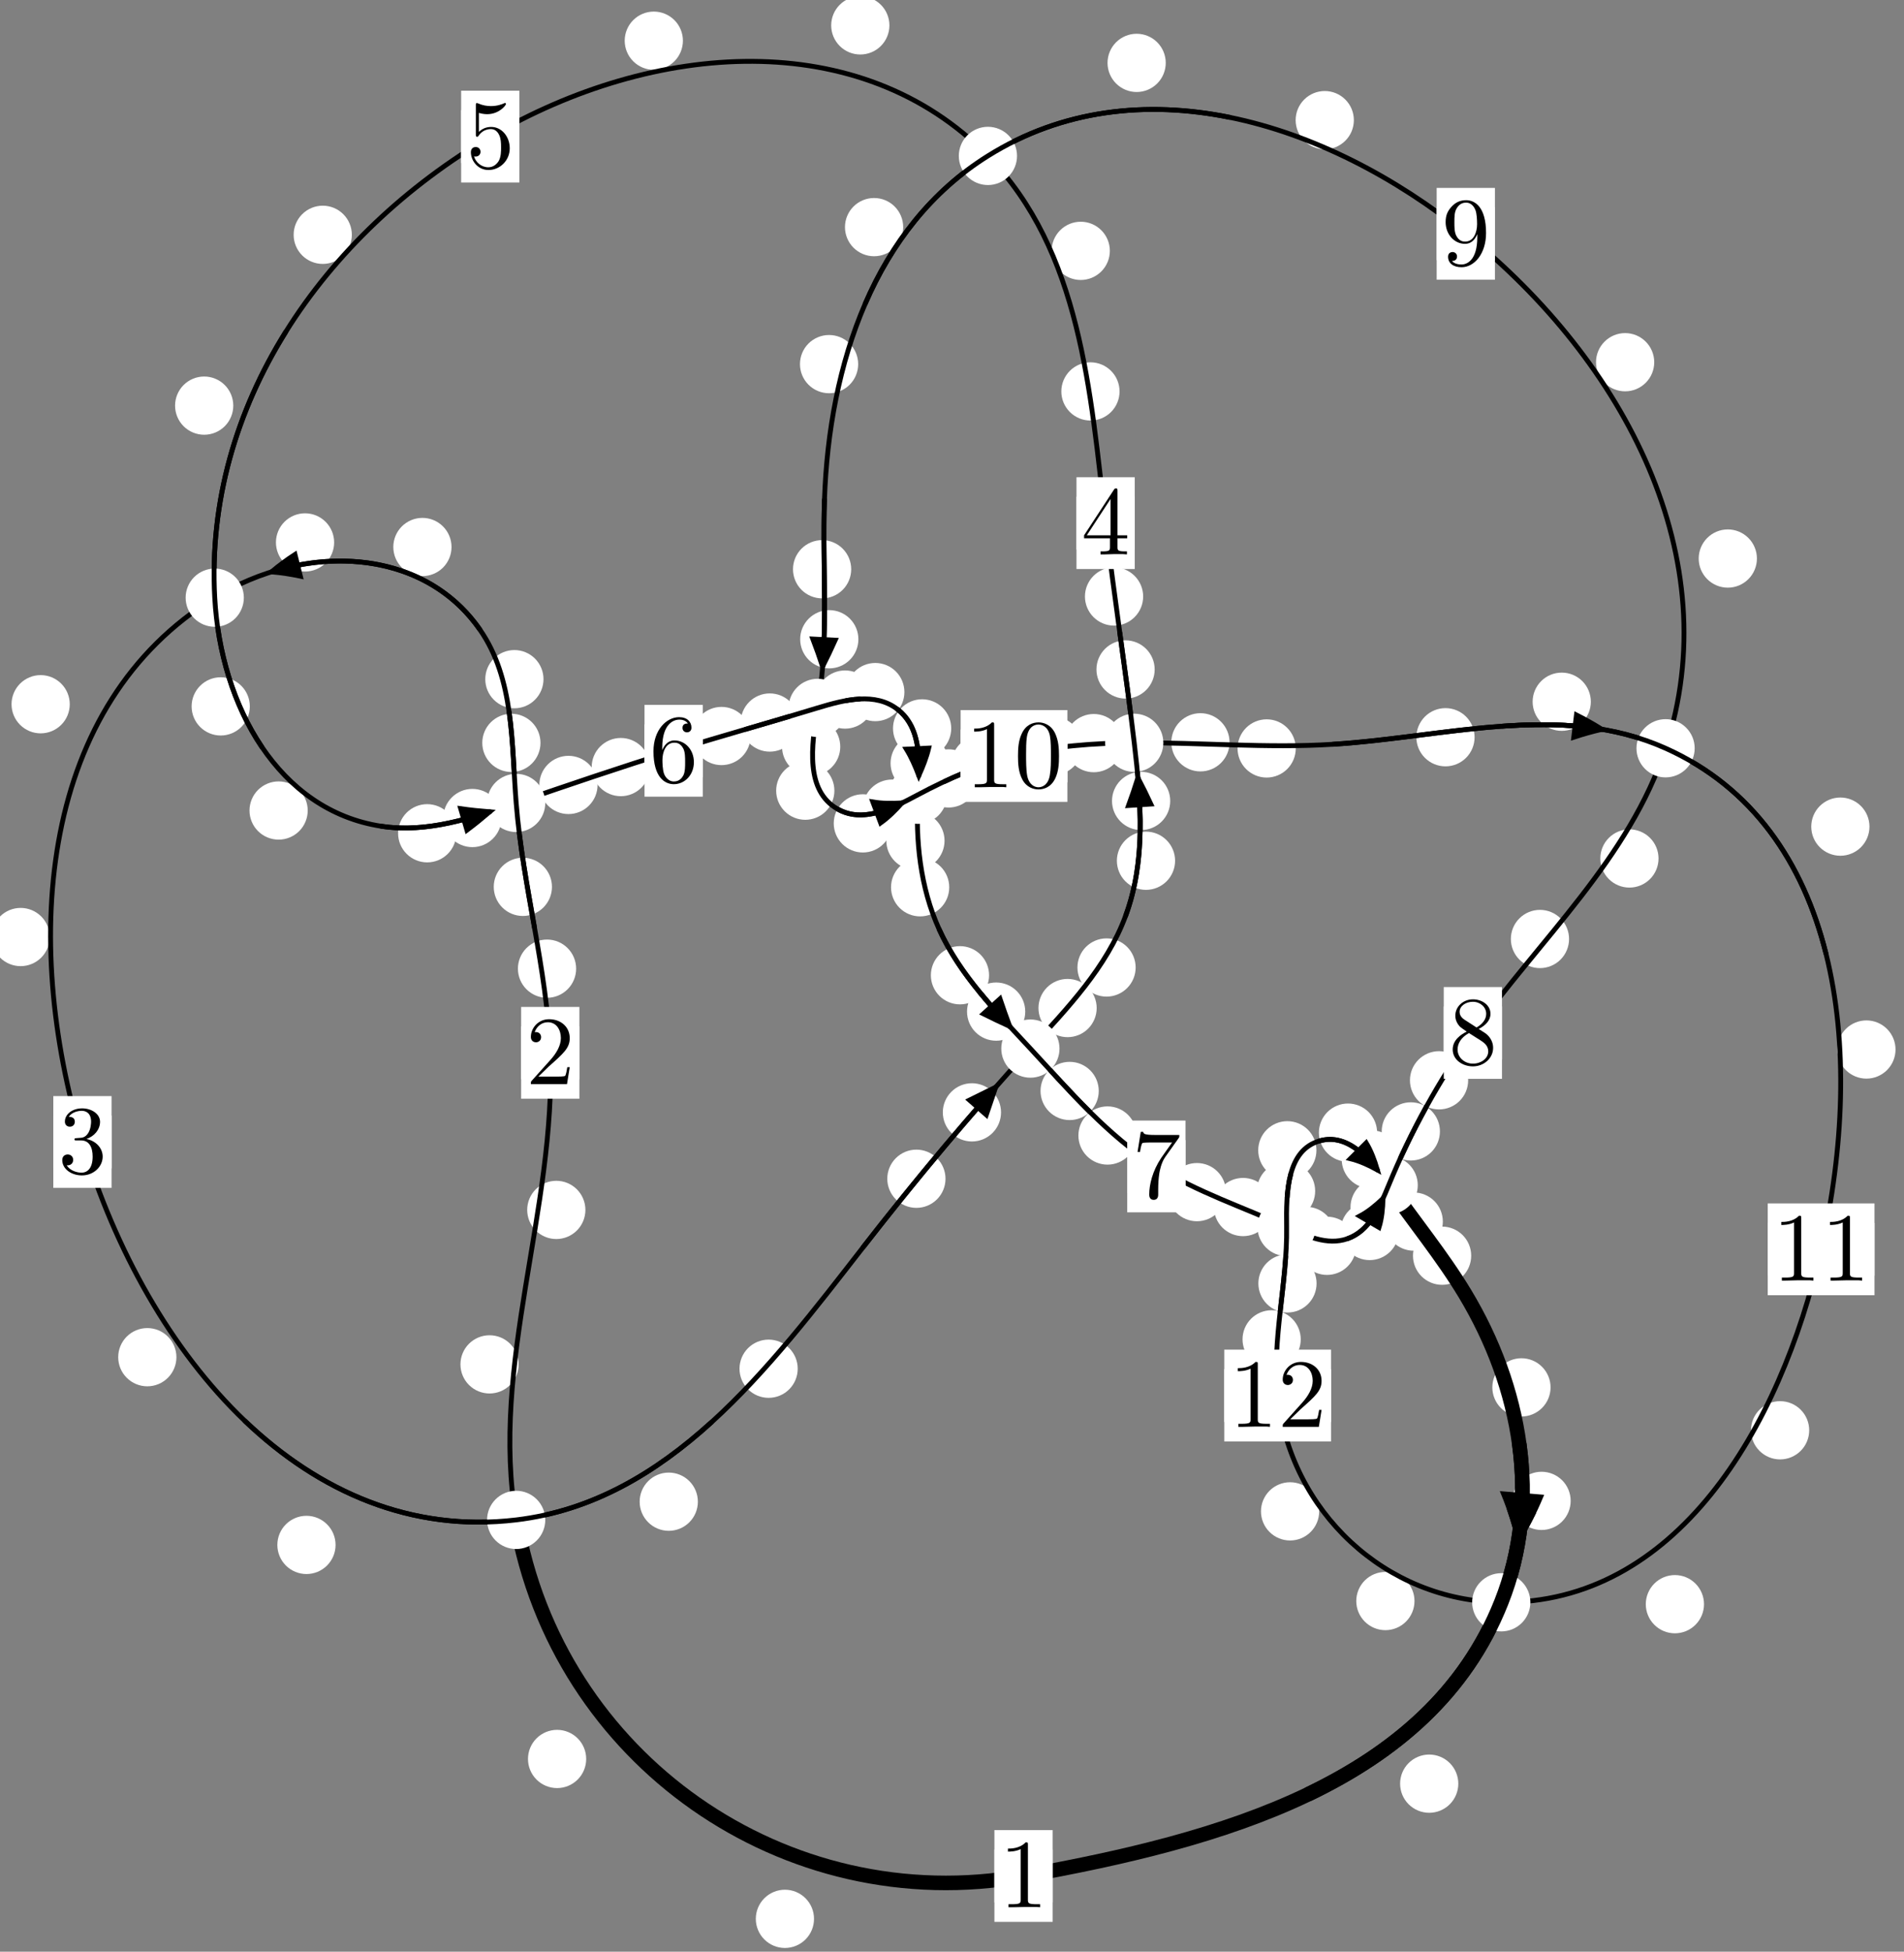 <?xml version="1.0"?>
<!-- Created by MetaPost 1.999 on 2021.07.06:0017 -->
<svg version="1.1" xmlns="http://www.w3.org/2000/svg" xmlns:xlink="http://www.w3.org/1999/xlink" width="195.501" height="200.319" viewBox="0 0 195.501 200.319">
<rect x="0" y="0" width="195.501" height="200.319" fill="#808080" stroke="none"/>
<!-- Original BoundingBox: -53.870117 -43.935532 141.631149 156.383041 -->
  <defs>
    <g transform="scale(0.01,0.01)" id="GLYPHcmr10_48">
      <path style="fill-rule: evenodd;" d="M460 -320C460 -400,455 -480,420 -554C374 -650,292 -666,250 -666C190 -666,117 -640,76 -547C44 -478,39 -400,39 -320C39 -245,43 -155,84 -79C127 2,200 22,249 22C303 22,379 1,423 -94C455 -163,460 -241,460 -320M249 -0C210 -0,151 -25,133 -121C122 -181,122 -273,122 -332C122 -396,122 -462,130 -516C149 -635,224 -644,249 -644C282 -644,348 -626,367 -527C377 -471,377 -395,377 -332C377 -257,377 -189,366 -125C351 -30,294 -0,249 -0"></path>
    </g>
    <g transform="scale(0.01,0.01)" id="GLYPHcmr10_49">
      <path style="fill-rule: evenodd;" d="M294 -640C294 -664,294 -666,271 -666C209 -602,121 -602,89 -602L89 -571C109 -571,168 -571,220 -597L220 -79C220 -43,217 -31,127 -31L95 -31L95 -0L257 -0L130 -3L217 -3L257 -3L297 -3L384 -3L419 -0L419 -31L387 -31C297 -31,294 -42,294 -79"></path>
    </g>
    <g transform="scale(0.01,0.01)" id="GLYPHcmr10_50">
      <path style="fill-rule: evenodd;" d="M127 -77L233 -180C389 -318,449 -372,449 -472C449 -586,359 -666,237 -666C124 -666,50 -574,50 -485C50 -429,100 -429,103 -429C120 -429,155 -441,155 -482C155 -508,137 -534,102 -534C94 -534,92 -534,89 -533C112 -598,166 -635,224 -635C315 -635,358 -554,358 -472C358 -392,308 -313,253 -251L61 -37C50 -26,50 -24,50 -0L421 -0L449 -174L424 -174C419 -144,412 -100,402 -85C395 -77,329 -77,307 -77"></path>
    </g>
    <g transform="scale(0.01,0.01)" id="GLYPHcmr10_51">
      <path style="fill-rule: evenodd;" d="M290 -352C372 -379,430 -449,430 -528C430 -610,342 -666,246 -666C145 -666,69 -606,69 -530C69 -497,91 -478,120 -478C151 -478,171 -500,171 -529C171 -579,124 -579,109 -579C140 -628,206 -641,242 -641C283 -641,338 -619,338 -529C338 -517,336 -459,310 -415C280 -367,246 -364,221 -363C213 -362,189 -360,182 -360C174 -359,167 -358,167 -348C167 -337,174 -337,191 -337L235 -337C317 -337,354 -269,354 -171C354 -35,285 -6,241 -6C198 -6,123 -23,88 -82C123 -77,154 -99,154 -137C154 -173,127 -193,98 -193C74 -193,42 -179,42 -135C42 -44,135 22,244 22C366 22,457 -69,457 -171C457 -253,394 -331,290 -352"></path>
    </g>
    <g transform="scale(0.01,0.01)" id="GLYPHcmr10_52">
      <path style="fill-rule: evenodd;" d="M294 -165L294 -78C294 -42,292 -31,218 -31L197 -31L197 -0L332 -0L238 -3L290 -3L332 -3L374 -3L427 -3L468 -0L468 -31L447 -31C373 -31,371 -42,371 -78L371 -165L471 -165L471 -196L371 -196L371 -651C371 -671,371 -677,355 -677C346 -677,343 -677,335 -665L28 -196L28 -165M300 -196L56 -196L300 -569"></path>
    </g>
    <g transform="scale(0.01,0.01)" id="GLYPHcmr10_53">
      <path style="fill-rule: evenodd;" d="M449 -201C449 -320,367 -420,259 -420C211 -420,168 -404,132 -369L132 -564C152 -558,185 -551,217 -551C340 -551,410 -642,410 -655C410 -661,407 -666,400 -666C399 -666,397 -666,392 -663C372 -654,323 -634,256 -634C216 -634,170 -641,123 -662C115 -665,113 -665,111 -665C101 -665,101 -657,101 -641L101 -345C101 -327,101 -319,115 -319C122 -319,124 -322,128 -328C139 -344,176 -398,257 -398C309 -398,334 -352,342 -334C358 -297,360 -258,360 -208C360 -173,360 -113,336 -71C312 -32,275 -6,229 -6C156 -6,99 -59,82 -118C85 -117,88 -116,99 -116C132 -116,149 -141,149 -165C149 -189,132 -214,99 -214C85 -214,50 -207,50 -161C50 -75,119 22,231 22C347 22,449 -74,449 -201"></path>
    </g>
    <g transform="scale(0.01,0.01)" id="GLYPHcmr10_54">
      <path style="fill-rule: evenodd;" d="M132 -328L132 -352C132 -605,256 -641,307 -641C331 -641,373 -635,395 -601C380 -601,340 -601,340 -556C340 -525,364 -510,386 -510C402 -510,432 -519,432 -558C432 -618,388 -666,305 -666C177 -666,42 -537,42 -316C42 -49,158 22,251 22C362 22,457 -72,457 -204C457 -331,368 -427,257 -427C189 -427,152 -376,132 -328M251 -6C188 -6,158 -66,152 -81C134 -128,134 -208,134 -226C134 -304,166 -404,256 -404C272 -404,318 -404,349 -342C367 -305,367 -254,367 -205C367 -157,367 -107,350 -71C320 -11,274 -6,251 -6"></path>
    </g>
    <g transform="scale(0.01,0.01)" id="GLYPHcmr10_55">
      <path style="fill-rule: evenodd;" d="M476 -609C485 -621,485 -623,485 -644L242 -644C120 -644,118 -657,114 -676L89 -676L56 -470L81 -470C84 -486,93 -549,106 -561C113 -567,191 -567,204 -567L411 -567C400 -551,321 -442,299 -409C209 -274,176 -135,176 -33C176 -23,176 22,222 22C268 22,268 -23,268 -33L268 -84C268 -139,271 -194,279 -248C283 -271,297 -357,341 -419"></path>
    </g>
    <g transform="scale(0.01,0.01)" id="GLYPHcmr10_56">
      <path style="fill-rule: evenodd;" d="M163 -457C117 -487,113 -521,113 -538C113 -599,178 -641,249 -641C322 -641,386 -589,386 -517C386 -460,347 -412,287 -377M309 -362C381 -399,430 -451,430 -517C430 -609,341 -666,250 -666C150 -666,69 -592,69 -499C69 -481,71 -436,113 -389C124 -377,161 -352,186 -335C128 -306,42 -250,42 -151C42 -45,144 22,249 22C362 22,457 -61,457 -168C457 -204,446 -249,408 -291C389 -312,373 -322,309 -362M209 -320L332 -242C360 -223,407 -193,407 -132C407 -58,332 -6,250 -6C164 -6,92 -68,92 -151C92 -209,124 -273,209 -320"></path>
    </g>
    <g transform="scale(0.01,0.01)" id="GLYPHcmr10_57">
      <path style="fill-rule: evenodd;" d="M367 -318L367 -286C367 -52,263 -6,205 -6C188 -6,134 -8,107 -42C151 -42,159 -71,159 -88C159 -119,135 -134,113 -134C97 -134,67 -125,67 -86C67 -19,121 22,206 22C335 22,457 -114,457 -329C457 -598,342 -666,253 -666C198 -666,149 -648,106 -603C65 -558,42 -516,42 -441C42 -316,130 -218,242 -218C303 -218,344 -260,367 -318M243 -241C227 -241,181 -241,150 -304C132 -341,132 -391,132 -440C132 -494,132 -541,153 -578C180 -628,218 -641,253 -641C299 -641,332 -607,349 -562C361 -530,365 -467,365 -421C365 -338,331 -241,243 -241"></path>
    </g>
  </defs>
  <path d="M83.583 196.947C83.583 196.154,83.268 195.394,82.708 194.833C82.147 194.273,81.387 193.958,80.595 193.958C79.802 193.958,79.042 194.273,78.481 194.833C77.921 195.394,77.606 196.154,77.606 196.947C77.606 197.739,77.921 198.5,78.481 199.06C79.042 199.621,79.802 199.936,80.595 199.936C81.387 199.936,82.147 199.621,82.708 199.06C83.268 198.5,83.583 197.739,83.583 196.947Z" style="fill: rgb(100%,100%,100%);stroke: none;"></path>
  <path d="M108.085 192.546C108.085 191.753,107.77 190.993,107.209 190.433C106.649 189.872,105.889 189.557,105.096 189.557C104.303 189.557,103.543 189.872,102.983 190.433C102.422 190.993,102.107 191.753,102.107 192.546C102.107 193.339,102.422 194.099,102.983 194.659C103.543 195.22,104.303 195.535,105.096 195.535C105.889 195.535,106.649 195.22,107.209 194.659C107.77 194.099,108.085 193.339,108.085 192.546Z" style="fill: rgb(100%,100%,100%);stroke: none;"></path>
  <path d="M53.255 140.036C53.255 139.244,52.94 138.483,52.38 137.923C51.819 137.362,51.059 137.048,50.266 137.048C49.474 137.048,48.713 137.362,48.153 137.923C47.592 138.483,47.278 139.244,47.278 140.036C47.278 140.829,47.592 141.589,48.153 142.15C48.713 142.71,49.474 143.025,50.266 143.025C51.059 143.025,51.819 142.71,52.38 142.15C52.94 141.589,53.255 140.829,53.255 140.036Z" style="fill: rgb(100%,100%,100%);stroke: none;"></path>
  <path d="M60.19 180.536C60.19 179.744,59.876 178.984,59.315 178.423C58.755 177.863,57.994 177.548,57.202 177.548C56.409 177.548,55.649 177.863,55.088 178.423C54.528 178.984,54.213 179.744,54.213 180.536C54.213 181.329,54.528 182.089,55.088 182.65C55.649 183.21,56.409 183.525,57.202 183.525C57.994 183.525,58.755 183.21,59.315 182.65C59.876 182.089,60.19 181.329,60.19 180.536Z" style="fill: rgb(100%,100%,100%);stroke: none;"></path>
  <path d="M59.157 99.423C59.157 98.63,58.842 97.87,58.282 97.31C57.721 96.749,56.961 96.434,56.168 96.434C55.376 96.434,54.615 96.749,54.055 97.31C53.494 97.87,53.179 98.63,53.179 99.423C53.179 100.216,53.494 100.976,54.055 101.536C54.615 102.097,55.376 102.412,56.168 102.412C56.961 102.412,57.721 102.097,58.282 101.536C58.842 100.976,59.157 100.216,59.157 99.423Z" style="fill: rgb(100%,100%,100%);stroke: none;"></path>
  <path d="M60.109 124.184C60.109 123.391,59.794 122.631,59.234 122.07C58.673 121.51,57.913 121.195,57.121 121.195C56.328 121.195,55.568 121.51,55.007 122.07C54.447 122.631,54.132 123.391,54.132 124.184C54.132 124.976,54.447 125.737,55.007 126.297C55.568 126.858,56.328 127.173,57.121 127.173C57.913 127.173,58.673 126.858,59.234 126.297C59.794 125.737,60.109 124.976,60.109 124.184Z" style="fill: rgb(100%,100%,100%);stroke: none;"></path>
  <path d="M55.497 76.247C55.497 75.455,55.182 74.694,54.622 74.134C54.061 73.573,53.301 73.258,52.508 73.258C51.716 73.258,50.956 73.573,50.395 74.134C49.835 74.694,49.52 75.455,49.52 76.247C49.52 77.04,49.835 77.8,50.395 78.361C50.956 78.921,51.716 79.236,52.508 79.236C53.301 79.236,54.061 78.921,54.622 78.361C55.182 77.8,55.497 77.04,55.497 76.247Z" style="fill: rgb(100%,100%,100%);stroke: none;"></path>
  <path d="M56.675 91.026C56.675 90.233,56.36 89.473,55.8 88.912C55.239 88.352,54.479 88.037,53.687 88.037C52.894 88.037,52.134 88.352,51.573 88.912C51.013 89.473,50.698 90.233,50.698 91.026C50.698 91.818,51.013 92.579,51.573 93.139C52.134 93.7,52.894 94.014,53.687 94.014C54.479 94.014,55.239 93.7,55.8 93.139C56.36 92.579,56.675 91.818,56.675 91.026Z" style="fill: rgb(100%,100%,100%);stroke: none;"></path>
  <path d="M46.362 56.143C46.362 55.351,46.047 54.591,45.487 54.03C44.926 53.47,44.166 53.155,43.373 53.155C42.581 53.155,41.82 53.47,41.26 54.03C40.7 54.591,40.385 55.351,40.385 56.143C40.385 56.936,40.7 57.696,41.26 58.257C41.82 58.817,42.581 59.132,43.373 59.132C44.166 59.132,44.926 58.817,45.487 58.257C46.047 57.696,46.362 56.936,46.362 56.143Z" style="fill: rgb(100%,100%,100%);stroke: none;"></path>
  <path d="M55.806 69.709C55.806 68.916,55.491 68.156,54.93 67.595C54.37 67.035,53.61 66.72,52.817 66.72C52.024 66.72,51.264 67.035,50.704 67.595C50.143 68.156,49.828 68.916,49.828 69.709C49.828 70.501,50.143 71.262,50.704 71.822C51.264 72.383,52.024 72.697,52.817 72.697C53.61 72.697,54.37 72.383,54.93 71.822C55.491 71.262,55.806 70.501,55.806 69.709Z" style="fill: rgb(100%,100%,100%);stroke: none;"></path>
  <path d="M7.163 72.281C7.163 71.489,6.848 70.728,6.287 70.168C5.727 69.607,4.967 69.292,4.174 69.292C3.381 69.292,2.621 69.607,2.061 70.168C1.5 70.728,1.185 71.489,1.185 72.281C1.185 73.074,1.5 73.834,2.061 74.395C2.621 74.955,3.381 75.27,4.174 75.27C4.967 75.27,5.727 74.955,6.287 74.395C6.848 73.834,7.163 73.074,7.163 72.281Z" style="fill: rgb(100%,100%,100%);stroke: none;"></path>
  <path d="M34.31 55.673C34.31 54.88,33.995 54.12,33.435 53.56C32.875 52.999,32.114 52.684,31.322 52.684C30.529 52.684,29.769 52.999,29.208 53.56C28.648 54.12,28.333 54.88,28.333 55.673C28.333 56.466,28.648 57.226,29.208 57.786C29.769 58.347,30.529 58.662,31.322 58.662C32.114 58.662,32.875 58.347,33.435 57.786C33.995 57.226,34.31 56.466,34.31 55.673Z" style="fill: rgb(100%,100%,100%);stroke: none;"></path>
  <path d="M18.115 139.299C18.115 138.507,17.8 137.746,17.239 137.186C16.679 136.626,15.919 136.311,15.126 136.311C14.333 136.311,13.573 136.626,13.013 137.186C12.452 137.746,12.137 138.507,12.137 139.299C12.137 140.092,12.452 140.852,13.013 141.413C13.573 141.973,14.333 142.288,15.126 142.288C15.919 142.288,16.679 141.973,17.239 141.413C17.8 140.852,18.115 140.092,18.115 139.299Z" style="fill: rgb(100%,100%,100%);stroke: none;"></path>
  <path d="M5.107 96.175C5.107 95.382,4.792 94.622,4.232 94.062C3.671 93.501,2.911 93.186,2.119 93.186C1.326 93.186,0.566 93.501,0.005 94.062C-0.555 94.622,-0.87 95.382,-0.87 96.175C-0.87 96.968,-0.555 97.728,0.005 98.288C0.566 98.849,1.326 99.164,2.119 99.164C2.911 99.164,3.671 98.849,4.232 98.288C4.792 97.728,5.107 96.968,5.107 96.175Z" style="fill: rgb(100%,100%,100%);stroke: none;"></path>
  <path d="M71.657 154.132C71.657 153.339,71.342 152.579,70.781 152.018C70.221 151.458,69.461 151.143,68.668 151.143C67.875 151.143,67.115 151.458,66.555 152.018C65.994 152.579,65.679 153.339,65.679 154.132C65.679 154.924,65.994 155.685,66.555 156.245C67.115 156.806,67.875 157.12,68.668 157.12C69.461 157.12,70.221 156.806,70.781 156.245C71.342 155.685,71.657 154.924,71.657 154.132Z" style="fill: rgb(100%,100%,100%);stroke: none;"></path>
  <path d="M34.456 158.568C34.456 157.775,34.141 157.015,33.58 156.454C33.02 155.894,32.259 155.579,31.467 155.579C30.674 155.579,29.914 155.894,29.353 156.454C28.793 157.015,28.478 157.775,28.478 158.568C28.478 159.36,28.793 160.121,29.353 160.681C29.914 161.241,30.674 161.556,31.467 161.556C32.259 161.556,33.02 161.241,33.58 160.681C34.141 160.121,34.456 159.36,34.456 158.568Z" style="fill: rgb(100%,100%,100%);stroke: none;"></path>
  <path d="M97.084 120.985C97.084 120.192,96.769 119.432,96.208 118.872C95.648 118.311,94.888 117.996,94.095 117.996C93.302 117.996,92.542 118.311,91.982 118.872C91.421 119.432,91.106 120.192,91.106 120.985C91.106 121.778,91.421 122.538,91.982 123.098C92.542 123.659,93.302 123.974,94.095 123.974C94.888 123.974,95.648 123.659,96.208 123.098C96.769 122.538,97.084 121.778,97.084 120.985Z" style="fill: rgb(100%,100%,100%);stroke: none;"></path>
  <path d="M81.909 140.484C81.909 139.691,81.594 138.931,81.034 138.37C80.473 137.81,79.713 137.495,78.921 137.495C78.128 137.495,77.368 137.81,76.807 138.37C76.247 138.931,75.932 139.691,75.932 140.484C75.932 141.276,76.247 142.037,76.807 142.597C77.368 143.158,78.128 143.472,78.921 143.472C79.713 143.472,80.473 143.158,81.034 142.597C81.594 142.037,81.909 141.276,81.909 140.484Z" style="fill: rgb(100%,100%,100%);stroke: none;"></path>
  <path d="M112.606 103.464C112.606 102.671,112.291 101.911,111.731 101.351C111.17 100.79,110.41 100.475,109.617 100.475C108.825 100.475,108.064 100.79,107.504 101.351C106.943 101.911,106.629 102.671,106.629 103.464C106.629 104.257,106.943 105.017,107.504 105.577C108.064 106.138,108.825 106.453,109.617 106.453C110.41 106.453,111.17 106.138,111.731 105.577C112.291 105.017,112.606 104.257,112.606 103.464Z" style="fill: rgb(100%,100%,100%);stroke: none;"></path>
  <path d="M102.786 114.171C102.786 113.378,102.471 112.618,101.91 112.058C101.35 111.497,100.59 111.182,99.797 111.182C99.004 111.182,98.244 111.497,97.684 112.058C97.123 112.618,96.808 113.378,96.808 114.171C96.808 114.964,97.123 115.724,97.684 116.284C98.244 116.845,99.004 117.16,99.797 117.16C100.59 117.16,101.35 116.845,101.91 116.284C102.471 115.724,102.786 114.964,102.786 114.171Z" style="fill: rgb(100%,100%,100%);stroke: none;"></path>
  <path d="M120.657 88.345C120.657 87.553,120.342 86.792,119.782 86.232C119.221 85.671,118.461 85.356,117.668 85.356C116.876 85.356,116.116 85.671,115.555 86.232C114.995 86.792,114.68 87.553,114.68 88.345C114.68 89.138,114.995 89.898,115.555 90.459C116.116 91.019,116.876 91.334,117.668 91.334C118.461 91.334,119.221 91.019,119.782 90.459C120.342 89.898,120.657 89.138,120.657 88.345Z" style="fill: rgb(100%,100%,100%);stroke: none;"></path>
  <path d="M116.608 99.302C116.608 98.509,116.293 97.749,115.732 97.188C115.172 96.628,114.412 96.313,113.619 96.313C112.826 96.313,112.066 96.628,111.506 97.188C110.945 97.749,110.63 98.509,110.63 99.302C110.63 100.094,110.945 100.855,111.506 101.415C112.066 101.976,112.826 102.291,113.619 102.291C114.412 102.291,115.172 101.976,115.732 101.415C116.293 100.855,116.608 100.094,116.608 99.302Z" style="fill: rgb(100%,100%,100%);stroke: none;"></path>
  <path d="M118.56 68.713C118.56 67.92,118.245 67.16,117.685 66.6C117.125 66.039,116.364 65.724,115.572 65.724C114.779 65.724,114.019 66.039,113.458 66.6C112.898 67.16,112.583 67.92,112.583 68.713C112.583 69.506,112.898 70.266,113.458 70.826C114.019 71.387,114.779 71.702,115.572 71.702C116.364 71.702,117.125 71.387,117.685 70.826C118.245 70.266,118.56 69.506,118.56 68.713Z" style="fill: rgb(100%,100%,100%);stroke: none;"></path>
  <path d="M120.157 82.208C120.157 81.415,119.842 80.655,119.282 80.094C118.721 79.534,117.961 79.219,117.168 79.219C116.376 79.219,115.615 79.534,115.055 80.094C114.495 80.655,114.18 81.415,114.18 82.208C114.18 83,114.495 83.761,115.055 84.321C115.615 84.882,116.376 85.197,117.168 85.197C117.961 85.197,118.721 84.882,119.282 84.321C119.842 83.761,120.157 83,120.157 82.208Z" style="fill: rgb(100%,100%,100%);stroke: none;"></path>
  <path d="M114.955 40.176C114.955 39.383,114.64 38.623,114.079 38.062C113.519 37.502,112.759 37.187,111.966 37.187C111.173 37.187,110.413 37.502,109.853 38.062C109.292 38.623,108.977 39.383,108.977 40.176C108.977 40.968,109.292 41.728,109.853 42.289C110.413 42.849,111.173 43.164,111.966 43.164C112.759 43.164,113.519 42.849,114.079 42.289C114.64 41.728,114.955 40.968,114.955 40.176Z" style="fill: rgb(100%,100%,100%);stroke: none;"></path>
  <path d="M117.379 61.223C117.379 60.43,117.064 59.67,116.503 59.11C115.943 58.549,115.183 58.234,114.39 58.234C113.597 58.234,112.837 58.549,112.277 59.11C111.716 59.67,111.401 60.43,111.401 61.223C111.401 62.016,111.716 62.776,112.277 63.336C112.837 63.897,113.597 64.212,114.39 64.212C115.183 64.212,115.943 63.897,116.503 63.336C117.064 62.776,117.379 62.016,117.379 61.223Z" style="fill: rgb(100%,100%,100%);stroke: none;"></path>
  <path d="M91.324 2.606C91.324 1.813,91.009 1.053,90.448 0.492C89.888 -0.068,89.128 -0.383,88.335 -0.383C87.542 -0.383,86.782 -0.068,86.222 0.492C85.661 1.053,85.346 1.813,85.346 2.606C85.346 3.398,85.661 4.159,86.222 4.719C86.782 5.279,87.542 5.594,88.335 5.594C89.128 5.594,89.888 5.279,90.448 4.719C91.009 4.159,91.324 3.398,91.324 2.606Z" style="fill: rgb(100%,100%,100%);stroke: none;"></path>
  <path d="M113.958 25.747C113.958 24.954,113.643 24.194,113.082 23.634C112.522 23.073,111.762 22.758,110.969 22.758C110.176 22.758,109.416 23.073,108.856 23.634C108.295 24.194,107.98 24.954,107.98 25.747C107.98 26.54,108.295 27.3,108.856 27.86C109.416 28.421,110.176 28.736,110.969 28.736C111.762 28.736,112.522 28.421,113.082 27.86C113.643 27.3,113.958 26.54,113.958 25.747Z" style="fill: rgb(100%,100%,100%);stroke: none;"></path>
  <path d="M36.128 24.1C36.128 23.307,35.813 22.547,35.253 21.987C34.693 21.426,33.932 21.111,33.14 21.111C32.347 21.111,31.587 21.426,31.026 21.987C30.466 22.547,30.151 23.307,30.151 24.1C30.151 24.893,30.466 25.653,31.026 26.213C31.587 26.774,32.347 27.089,33.14 27.089C33.932 27.089,34.693 26.774,35.253 26.213C35.813 25.653,36.128 24.893,36.128 24.1Z" style="fill: rgb(100%,100%,100%);stroke: none;"></path>
  <path d="M70.121 4.177C70.121 3.385,69.806 2.625,69.246 2.064C68.685 1.504,67.925 1.189,67.132 1.189C66.34 1.189,65.579 1.504,65.019 2.064C64.458 2.625,64.144 3.385,64.144 4.177C64.144 4.97,64.458 5.73,65.019 6.291C65.579 6.851,66.34 7.166,67.132 7.166C67.925 7.166,68.685 6.851,69.246 6.291C69.806 5.73,70.121 4.97,70.121 4.177Z" style="fill: rgb(100%,100%,100%);stroke: none;"></path>
  <path d="M25.652 72.502C25.652 71.71,25.337 70.949,24.777 70.389C24.216 69.828,23.456 69.513,22.663 69.513C21.871 69.513,21.111 69.828,20.55 70.389C19.99 70.949,19.675 71.71,19.675 72.502C19.675 73.295,19.99 74.055,20.55 74.616C21.111 75.176,21.871 75.491,22.663 75.491C23.456 75.491,24.216 75.176,24.777 74.616C25.337 74.055,25.652 73.295,25.652 72.502Z" style="fill: rgb(100%,100%,100%);stroke: none;"></path>
  <path d="M23.953 41.634C23.953 40.841,23.638 40.081,23.078 39.52C22.517 38.96,21.757 38.645,20.965 38.645C20.172 38.645,19.412 38.96,18.851 39.52C18.291 40.081,17.976 40.841,17.976 41.634C17.976 42.426,18.291 43.186,18.851 43.747C19.412 44.307,20.172 44.622,20.965 44.622C21.757 44.622,22.517 44.307,23.078 43.747C23.638 43.186,23.953 42.426,23.953 41.634Z" style="fill: rgb(100%,100%,100%);stroke: none;"></path>
  <path d="M46.853 85.526C46.853 84.733,46.538 83.973,45.977 83.412C45.417 82.852,44.657 82.537,43.864 82.537C43.071 82.537,42.311 82.852,41.751 83.412C41.19 83.973,40.875 84.733,40.875 85.526C40.875 86.318,41.19 87.078,41.751 87.639C42.311 88.199,43.071 88.514,43.864 88.514C44.657 88.514,45.417 88.199,45.977 87.639C46.538 87.078,46.853 86.318,46.853 85.526Z" style="fill: rgb(100%,100%,100%);stroke: none;"></path>
  <path d="M31.596 83.19C31.596 82.398,31.281 81.638,30.721 81.077C30.16 80.517,29.4 80.202,28.607 80.202C27.815 80.202,27.055 80.517,26.494 81.077C25.934 81.638,25.619 82.398,25.619 83.19C25.619 83.983,25.934 84.743,26.494 85.304C27.055 85.864,27.815 86.179,28.607 86.179C29.4 86.179,30.16 85.864,30.721 85.304C31.281 84.743,31.596 83.983,31.596 83.19Z" style="fill: rgb(100%,100%,100%);stroke: none;"></path>
  <path d="M61.358 80.565C61.358 79.772,61.043 79.012,60.482 78.452C59.922 77.891,59.162 77.576,58.369 77.576C57.576 77.576,56.816 77.891,56.256 78.452C55.695 79.012,55.38 79.772,55.38 80.565C55.38 81.358,55.695 82.118,56.256 82.678C56.816 83.239,57.576 83.554,58.369 83.554C59.162 83.554,59.922 83.239,60.482 82.678C61.043 82.118,61.358 81.358,61.358 80.565Z" style="fill: rgb(100%,100%,100%);stroke: none;"></path>
  <path d="M51.492 83.96C51.492 83.167,51.177 82.407,50.617 81.847C50.056 81.286,49.296 80.971,48.503 80.971C47.711 80.971,46.95 81.286,46.39 81.847C45.829 82.407,45.514 83.167,45.514 83.96C45.514 84.753,45.829 85.513,46.39 86.073C46.95 86.634,47.711 86.949,48.503 86.949C49.296 86.949,50.056 86.634,50.617 86.073C51.177 85.513,51.492 84.753,51.492 83.96Z" style="fill: rgb(100%,100%,100%);stroke: none;"></path>
  <path d="M77.073 75.542C77.073 74.75,76.758 73.99,76.198 73.429C75.637 72.869,74.877 72.554,74.085 72.554C73.292 72.554,72.532 72.869,71.971 73.429C71.411 73.99,71.096 74.75,71.096 75.542C71.096 76.335,71.411 77.095,71.971 77.656C72.532 78.216,73.292 78.531,74.085 78.531C74.877 78.531,75.637 78.216,76.198 77.656C76.758 77.095,77.073 76.335,77.073 75.542Z" style="fill: rgb(100%,100%,100%);stroke: none;"></path>
  <path d="M66.732 78.731C66.732 77.939,66.417 77.179,65.856 76.618C65.296 76.058,64.536 75.743,63.743 75.743C62.95 75.743,62.19 76.058,61.63 76.618C61.069 77.179,60.754 77.939,60.754 78.731C60.754 79.524,61.069 80.284,61.63 80.845C62.19 81.405,62.95 81.72,63.743 81.72C64.536 81.72,65.296 81.405,65.856 80.845C66.417 80.284,66.732 79.524,66.732 78.731Z" style="fill: rgb(100%,100%,100%);stroke: none;"></path>
  <path d="M89.756 71.801C89.756 71.008,89.442 70.248,88.881 69.687C88.321 69.127,87.56 68.812,86.768 68.812C85.975 68.812,85.215 69.127,84.654 69.687C84.094 70.248,83.779 71.008,83.779 71.801C83.779 72.593,84.094 73.353,84.654 73.914C85.215 74.474,85.975 74.789,86.768 74.789C87.56 74.789,88.321 74.474,88.881 73.914C89.442 73.353,89.756 72.593,89.756 71.801Z" style="fill: rgb(100%,100%,100%);stroke: none;"></path>
  <path d="M82.029 74.159C82.029 73.366,81.714 72.606,81.153 72.046C80.593 71.485,79.833 71.17,79.04 71.17C78.247 71.17,77.487 71.485,76.927 72.046C76.366 72.606,76.051 73.366,76.051 74.159C76.051 74.952,76.366 75.712,76.927 76.272C77.487 76.833,78.247 77.148,79.04 77.148C79.833 77.148,80.593 76.833,81.153 76.272C81.714 75.712,82.029 74.952,82.029 74.159Z" style="fill: rgb(100%,100%,100%);stroke: none;"></path>
  <path d="M97.67 74.761C97.67 73.968,97.355 73.208,96.795 72.648C96.234 72.087,95.474 71.772,94.681 71.772C93.889 71.772,93.129 72.087,92.568 72.648C92.008 73.208,91.693 73.968,91.693 74.761C91.693 75.554,92.008 76.314,92.568 76.874C93.129 77.435,93.889 77.75,94.681 77.75C95.474 77.75,96.234 77.435,96.795 76.874C97.355 76.314,97.67 75.554,97.67 74.761Z" style="fill: rgb(100%,100%,100%);stroke: none;"></path>
  <path d="M92.863 71.033C92.863 70.241,92.548 69.48,91.988 68.92C91.427 68.359,90.667 68.045,89.874 68.045C89.082 68.045,88.322 68.359,87.761 68.92C87.201 69.48,86.886 70.241,86.886 71.033C86.886 71.826,87.201 72.586,87.761 73.147C88.322 73.707,89.082 74.022,89.874 74.022C90.667 74.022,91.427 73.707,91.988 73.147C92.548 72.586,92.863 71.826,92.863 71.033Z" style="fill: rgb(100%,100%,100%);stroke: none;"></path>
  <path d="M96.985 86.29C96.985 85.497,96.67 84.737,96.11 84.177C95.549 83.616,94.789 83.301,93.997 83.301C93.204 83.301,92.444 83.616,91.883 84.177C91.323 84.737,91.008 85.497,91.008 86.29C91.008 87.083,91.323 87.843,91.883 88.403C92.444 88.964,93.204 89.279,93.997 89.279C94.789 89.279,95.549 88.964,96.11 88.403C96.67 87.843,96.985 87.083,96.985 86.29Z" style="fill: rgb(100%,100%,100%);stroke: none;"></path>
  <path d="M97.42 78.338C97.42 77.546,97.105 76.785,96.545 76.225C95.984 75.665,95.224 75.35,94.431 75.35C93.639 75.35,92.879 75.665,92.318 76.225C91.758 76.785,91.443 77.546,91.443 78.338C91.443 79.131,91.758 79.891,92.318 80.452C92.879 81.012,93.639 81.327,94.431 81.327C95.224 81.327,95.984 81.012,96.545 80.452C97.105 79.891,97.42 79.131,97.42 78.338Z" style="fill: rgb(100%,100%,100%);stroke: none;"></path>
  <path d="M101.557 100.099C101.557 99.306,101.242 98.546,100.682 97.985C100.121 97.425,99.361 97.11,98.568 97.11C97.776 97.11,97.016 97.425,96.455 97.985C95.895 98.546,95.58 99.306,95.58 100.099C95.58 100.891,95.895 101.652,96.455 102.212C97.016 102.773,97.776 103.087,98.568 103.087C99.361 103.087,100.121 102.773,100.682 102.212C101.242 101.652,101.557 100.891,101.557 100.099Z" style="fill: rgb(100%,100%,100%);stroke: none;"></path>
  <path d="M97.467 91.068C97.467 90.275,97.152 89.515,96.592 88.955C96.031 88.394,95.271 88.079,94.478 88.079C93.686 88.079,92.926 88.394,92.365 88.955C91.805 89.515,91.49 90.275,91.49 91.068C91.49 91.861,91.805 92.621,92.365 93.181C92.926 93.742,93.686 94.057,94.478 94.057C95.271 94.057,96.031 93.742,96.592 93.181C97.152 92.621,97.467 91.861,97.467 91.068Z" style="fill: rgb(100%,100%,100%);stroke: none;"></path>
  <path d="M112.819 111.974C112.819 111.181,112.504 110.421,111.943 109.86C111.383 109.3,110.623 108.985,109.83 108.985C109.037 108.985,108.277 109.3,107.717 109.86C107.156 110.421,106.841 111.181,106.841 111.974C106.841 112.766,107.156 113.527,107.717 114.087C108.277 114.648,109.037 114.962,109.83 114.962C110.623 114.962,111.383 114.648,111.943 114.087C112.504 113.527,112.819 112.766,112.819 111.974Z" style="fill: rgb(100%,100%,100%);stroke: none;"></path>
  <path d="M105.271 103.83C105.271 103.037,104.956 102.277,104.396 101.716C103.835 101.156,103.075 100.841,102.282 100.841C101.49 100.841,100.729 101.156,100.169 101.716C99.609 102.277,99.294 103.037,99.294 103.83C99.294 104.622,99.609 105.383,100.169 105.943C100.729 106.504,101.49 106.818,102.282 106.818C103.075 106.818,103.835 106.504,104.396 105.943C104.956 105.383,105.271 104.622,105.271 103.83Z" style="fill: rgb(100%,100%,100%);stroke: none;"></path>
  <path d="M125.887 122.358C125.887 121.566,125.572 120.805,125.012 120.245C124.451 119.684,123.691 119.37,122.898 119.37C122.106 119.37,121.345 119.684,120.785 120.245C120.225 120.805,119.91 121.566,119.91 122.358C119.91 123.151,120.225 123.911,120.785 124.472C121.345 125.032,122.106 125.347,122.898 125.347C123.691 125.347,124.451 125.032,125.012 124.472C125.572 123.911,125.887 123.151,125.887 122.358Z" style="fill: rgb(100%,100%,100%);stroke: none;"></path>
  <path d="M116.706 116.546C116.706 115.754,116.391 114.993,115.831 114.433C115.27 113.872,114.51 113.557,113.717 113.557C112.925 113.557,112.165 113.872,111.604 114.433C111.044 114.993,110.729 115.754,110.729 116.546C110.729 117.339,111.044 118.099,111.604 118.66C112.165 119.22,112.925 119.535,113.717 119.535C114.51 119.535,115.27 119.22,115.831 118.66C116.391 118.099,116.706 117.339,116.706 116.546Z" style="fill: rgb(100%,100%,100%);stroke: none;"></path>
  <path d="M137.105 126.855C137.105 126.062,136.79 125.302,136.23 124.742C135.669 124.181,134.909 123.866,134.117 123.866C133.324 123.866,132.564 124.181,132.003 124.742C131.443 125.302,131.128 126.062,131.128 126.855C131.128 127.648,131.443 128.408,132.003 128.968C132.564 129.529,133.324 129.844,134.117 129.844C134.909 129.844,135.669 129.529,136.23 128.968C136.79 128.408,137.105 127.648,137.105 126.855Z" style="fill: rgb(100%,100%,100%);stroke: none;"></path>
  <path d="M130.619 123.888C130.619 123.095,130.305 122.335,129.744 121.775C129.184 121.214,128.423 120.899,127.631 120.899C126.838 120.899,126.078 121.214,125.517 121.775C124.957 122.335,124.642 123.095,124.642 123.888C124.642 124.681,124.957 125.441,125.517 126.001C126.078 126.562,126.838 126.877,127.631 126.877C128.423 126.877,129.184 126.562,129.744 126.001C130.305 125.441,130.619 124.681,130.619 123.888Z" style="fill: rgb(100%,100%,100%);stroke: none;"></path>
  <path d="M143.624 126.348C143.624 125.555,143.309 124.795,142.749 124.234C142.188 123.674,141.428 123.359,140.635 123.359C139.843 123.359,139.083 123.674,138.522 124.234C137.962 124.795,137.647 125.555,137.647 126.348C137.647 127.14,137.962 127.9,138.522 128.461C139.083 129.021,139.843 129.336,140.635 129.336C141.428 129.336,142.188 129.021,142.749 128.461C143.309 127.9,143.624 127.14,143.624 126.348Z" style="fill: rgb(100%,100%,100%);stroke: none;"></path>
  <path d="M139.248 127.868C139.248 127.075,138.933 126.315,138.373 125.754C137.812 125.194,137.052 124.879,136.259 124.879C135.467 124.879,134.707 125.194,134.146 125.754C133.586 126.315,133.271 127.075,133.271 127.868C133.271 128.66,133.586 129.42,134.146 129.981C134.707 130.541,135.467 130.856,136.259 130.856C137.052 130.856,137.812 130.541,138.373 129.981C138.933 129.42,139.248 128.66,139.248 127.868Z" style="fill: rgb(100%,100%,100%);stroke: none;"></path>
  <path d="M147.851 116.126C147.851 115.333,147.536 114.573,146.976 114.012C146.415 113.452,145.655 113.137,144.862 113.137C144.07 113.137,143.309 113.452,142.749 114.012C142.188 114.573,141.873 115.333,141.873 116.126C141.873 116.918,142.188 117.678,142.749 118.239C143.309 118.799,144.07 119.114,144.862 119.114C145.655 119.114,146.415 118.799,146.976 118.239C147.536 117.678,147.851 116.918,147.851 116.126Z" style="fill: rgb(100%,100%,100%);stroke: none;"></path>
  <path d="M144.646 123.908C144.646 123.115,144.331 122.355,143.771 121.794C143.21 121.234,142.45 120.919,141.657 120.919C140.865 120.919,140.105 121.234,139.544 121.794C138.984 122.355,138.669 123.115,138.669 123.908C138.669 124.7,138.984 125.461,139.544 126.021C140.105 126.582,140.865 126.897,141.657 126.897C142.45 126.897,143.21 126.582,143.771 126.021C144.331 125.461,144.646 124.7,144.646 123.908Z" style="fill: rgb(100%,100%,100%);stroke: none;"></path>
  <path d="M161.11 96.376C161.11 95.583,160.795 94.823,160.235 94.263C159.674 93.702,158.914 93.387,158.121 93.387C157.329 93.387,156.568 93.702,156.008 94.263C155.447 94.823,155.133 95.583,155.133 96.376C155.133 97.169,155.447 97.929,156.008 98.489C156.568 99.05,157.329 99.365,158.121 99.365C158.914 99.365,159.674 99.05,160.235 98.489C160.795 97.929,161.11 97.169,161.11 96.376Z" style="fill: rgb(100%,100%,100%);stroke: none;"></path>
  <path d="M150.749 110.88C150.749 110.088,150.434 109.327,149.874 108.767C149.313 108.206,148.553 107.891,147.76 107.891C146.968 107.891,146.208 108.206,145.647 108.767C145.087 109.327,144.772 110.088,144.772 110.88C144.772 111.673,145.087 112.433,145.647 112.994C146.208 113.554,146.968 113.869,147.76 113.869C148.553 113.869,149.313 113.554,149.874 112.994C150.434 112.433,150.749 111.673,150.749 110.88Z" style="fill: rgb(100%,100%,100%);stroke: none;"></path>
  <path d="M180.399 57.328C180.399 56.535,180.084 55.775,179.523 55.215C178.963 54.654,178.203 54.339,177.41 54.339C176.617 54.339,175.857 54.654,175.297 55.215C174.736 55.775,174.421 56.535,174.421 57.328C174.421 58.121,174.736 58.881,175.297 59.441C175.857 60.002,176.617 60.317,177.41 60.317C178.203 60.317,178.963 60.002,179.523 59.441C180.084 58.881,180.399 58.121,180.399 57.328Z" style="fill: rgb(100%,100%,100%);stroke: none;"></path>
  <path d="M170.297 88.113C170.297 87.32,169.982 86.56,169.421 85.999C168.861 85.439,168.101 85.124,167.308 85.124C166.515 85.124,165.755 85.439,165.195 85.999C164.634 86.56,164.319 87.32,164.319 88.113C164.319 88.905,164.634 89.665,165.195 90.226C165.755 90.786,166.515 91.101,167.308 91.101C168.101 91.101,168.861 90.786,169.421 90.226C169.982 89.665,170.297 88.905,170.297 88.113Z" style="fill: rgb(100%,100%,100%);stroke: none;"></path>
  <path d="M139.013 12.331C139.013 11.538,138.699 10.778,138.138 10.218C137.578 9.657,136.817 9.342,136.025 9.342C135.232 9.342,134.472 9.657,133.911 10.218C133.351 10.778,133.036 11.538,133.036 12.331C133.036 13.124,133.351 13.884,133.911 14.444C134.472 15.005,135.232 15.32,136.025 15.32C136.817 15.32,137.578 15.005,138.138 14.444C138.699 13.884,139.013 13.124,139.013 12.331Z" style="fill: rgb(100%,100%,100%);stroke: none;"></path>
  <path d="M169.855 37.177C169.855 36.384,169.54 35.624,168.979 35.064C168.419 34.503,167.659 34.188,166.866 34.188C166.073 34.188,165.313 34.503,164.753 35.064C164.192 35.624,163.877 36.384,163.877 37.177C163.877 37.97,164.192 38.73,164.753 39.29C165.313 39.851,166.073 40.166,166.866 40.166C167.659 40.166,168.419 39.851,168.979 39.29C169.54 38.73,169.855 37.97,169.855 37.177Z" style="fill: rgb(100%,100%,100%);stroke: none;"></path>
  <path d="M92.739 23.311C92.739 22.519,92.424 21.758,91.864 21.198C91.303 20.637,90.543 20.323,89.75 20.323C88.958 20.323,88.197 20.637,87.637 21.198C87.076 21.758,86.761 22.519,86.761 23.311C86.761 24.104,87.076 24.864,87.637 25.425C88.197 25.985,88.958 26.3,89.75 26.3C90.543 26.3,91.303 25.985,91.864 25.425C92.424 24.864,92.739 24.104,92.739 23.311Z" style="fill: rgb(100%,100%,100%);stroke: none;"></path>
  <path d="M119.698 6.455C119.698 5.662,119.383 4.902,118.823 4.342C118.262 3.781,117.502 3.466,116.709 3.466C115.917 3.466,115.157 3.781,114.596 4.342C114.036 4.902,113.721 5.662,113.721 6.455C113.721 7.248,114.036 8.008,114.596 8.568C115.157 9.129,115.917 9.444,116.709 9.444C117.502 9.444,118.262 9.129,118.823 8.568C119.383 8.008,119.698 7.248,119.698 6.455Z" style="fill: rgb(100%,100%,100%);stroke: none;"></path>
  <path d="M87.401 58.426C87.401 57.634,87.086 56.874,86.526 56.313C85.965 55.753,85.205 55.438,84.413 55.438C83.62 55.438,82.86 55.753,82.299 56.313C81.739 56.874,81.424 57.634,81.424 58.426C81.424 59.219,81.739 59.979,82.299 60.54C82.86 61.1,83.62 61.415,84.413 61.415C85.205 61.415,85.965 61.1,86.526 60.54C87.086 59.979,87.401 59.219,87.401 58.426Z" style="fill: rgb(100%,100%,100%);stroke: none;"></path>
  <path d="M88.117 37.373C88.117 36.58,87.802 35.82,87.242 35.259C86.681 34.699,85.921 34.384,85.129 34.384C84.336 34.384,83.576 34.699,83.015 35.259C82.455 35.82,82.14 36.58,82.14 37.373C82.14 38.165,82.455 38.926,83.015 39.486C83.576 40.047,84.336 40.362,85.129 40.362C85.921 40.362,86.681 40.047,87.242 39.486C87.802 38.926,88.117 38.165,88.117 37.373Z" style="fill: rgb(100%,100%,100%);stroke: none;"></path>
  <path d="M86.277 76.638C86.277 75.845,85.962 75.085,85.401 74.525C84.841 73.964,84.081 73.649,83.288 73.649C82.495 73.649,81.735 73.964,81.175 74.525C80.614 75.085,80.299 75.845,80.299 76.638C80.299 77.431,80.614 78.191,81.175 78.751C81.735 79.312,82.495 79.627,83.288 79.627C84.081 79.627,84.841 79.312,85.401 78.751C85.962 78.191,86.277 77.431,86.277 76.638Z" style="fill: rgb(100%,100%,100%);stroke: none;"></path>
  <path d="M88.139 65.612C88.139 64.819,87.824 64.059,87.263 63.499C86.703 62.938,85.943 62.623,85.15 62.623C84.357 62.623,83.597 62.938,83.037 63.499C82.476 64.059,82.161 64.819,82.161 65.612C82.161 66.405,82.476 67.165,83.037 67.725C83.597 68.286,84.357 68.601,85.15 68.601C85.943 68.601,86.703 68.286,87.263 67.725C87.824 67.165,88.139 66.405,88.139 65.612Z" style="fill: rgb(100%,100%,100%);stroke: none;"></path>
  <path d="M91.586 84.51C91.586 83.717,91.271 82.957,90.71 82.397C90.15 81.836,89.39 81.521,88.597 81.521C87.804 81.521,87.044 81.836,86.484 82.397C85.923 82.957,85.608 83.717,85.608 84.51C85.608 85.303,85.923 86.063,86.484 86.623C87.044 87.184,87.804 87.499,88.597 87.499C89.39 87.499,90.15 87.184,90.71 86.623C91.271 86.063,91.586 85.303,91.586 84.51Z" style="fill: rgb(100%,100%,100%);stroke: none;"></path>
  <path d="M85.674 81.154C85.674 80.361,85.359 79.601,84.798 79.041C84.238 78.48,83.478 78.165,82.685 78.165C81.892 78.165,81.132 78.48,80.572 79.041C80.011 79.601,79.696 80.361,79.696 81.154C79.696 81.947,80.011 82.707,80.572 83.267C81.132 83.828,81.892 84.143,82.685 84.143C83.478 84.143,84.238 83.828,84.798 83.267C85.359 82.707,85.674 81.947,85.674 81.154Z" style="fill: rgb(100%,100%,100%);stroke: none;"></path>
  <path d="M100.381 79.896C100.381 79.103,100.066 78.343,99.506 77.783C98.945 77.222,98.185 76.907,97.393 76.907C96.6 76.907,95.84 77.222,95.279 77.783C94.719 78.343,94.404 79.103,94.404 79.896C94.404 80.689,94.719 81.449,95.279 82.009C95.84 82.57,96.6 82.885,97.393 82.885C98.185 82.885,98.945 82.57,99.506 82.009C100.066 81.449,100.381 80.689,100.381 79.896Z" style="fill: rgb(100%,100%,100%);stroke: none;"></path>
  <path d="M94.571 83C94.571 82.207,94.256 81.447,93.696 80.887C93.136 80.326,92.375 80.011,91.583 80.011C90.79 80.011,90.03 80.326,89.469 80.887C88.909 81.447,88.594 82.207,88.594 83C88.594 83.793,88.909 84.553,89.469 85.113C90.03 85.674,90.79 85.989,91.583 85.989C92.375 85.989,93.136 85.674,93.696 85.113C94.256 84.553,94.571 83.793,94.571 83Z" style="fill: rgb(100%,100%,100%);stroke: none;"></path>
  <path d="M111.133 76.56C111.133 75.767,110.818 75.007,110.257 74.447C109.697 73.886,108.937 73.571,108.144 73.571C107.351 73.571,106.591 73.886,106.031 74.447C105.47 75.007,105.155 75.767,105.155 76.56C105.155 77.353,105.47 78.113,106.031 78.673C106.591 79.234,107.351 79.549,108.144 79.549C108.937 79.549,109.697 79.234,110.257 78.673C110.818 78.113,111.133 77.353,111.133 76.56Z" style="fill: rgb(100%,100%,100%);stroke: none;"></path>
  <path d="M103.66 78.479C103.66 77.687,103.346 76.927,102.785 76.366C102.225 75.806,101.464 75.491,100.672 75.491C99.879 75.491,99.119 75.806,98.558 76.366C97.998 76.927,97.683 77.687,97.683 78.479C97.683 79.272,97.998 80.032,98.558 80.593C99.119 81.153,99.879 81.468,100.672 81.468C101.464 81.468,102.225 81.153,102.785 80.593C103.346 80.032,103.66 79.272,103.66 78.479Z" style="fill: rgb(100%,100%,100%);stroke: none;"></path>
  <path d="M126.249 76.189C126.249 75.396,125.934 74.636,125.373 74.076C124.813 73.515,124.053 73.2,123.26 73.2C122.467 73.2,121.707 73.515,121.147 74.076C120.586 74.636,120.271 75.396,120.271 76.189C120.271 76.982,120.586 77.742,121.147 78.302C121.707 78.863,122.467 79.178,123.26 79.178C124.053 79.178,124.813 78.863,125.373 78.302C125.934 77.742,126.249 76.982,126.249 76.189Z" style="fill: rgb(100%,100%,100%);stroke: none;"></path>
  <path d="M115.297 76.272C115.297 75.479,114.982 74.719,114.422 74.158C113.861 73.598,113.101 73.283,112.308 73.283C111.516 73.283,110.756 73.598,110.195 74.158C109.635 74.719,109.32 75.479,109.32 76.272C109.32 77.064,109.635 77.825,110.195 78.385C110.756 78.946,111.516 79.261,112.308 79.261C113.101 79.261,113.861 78.946,114.422 78.385C114.982 77.825,115.297 77.064,115.297 76.272Z" style="fill: rgb(100%,100%,100%);stroke: none;"></path>
  <path d="M151.409 75.669C151.409 74.876,151.094 74.116,150.534 73.555C149.973 72.995,149.213 72.68,148.421 72.68C147.628 72.68,146.868 72.995,146.307 73.555C145.747 74.116,145.432 74.876,145.432 75.669C145.432 76.461,145.747 77.221,146.307 77.782C146.868 78.342,147.628 78.657,148.421 78.657C149.213 78.657,149.973 78.342,150.534 77.782C151.094 77.221,151.409 76.461,151.409 75.669Z" style="fill: rgb(100%,100%,100%);stroke: none;"></path>
  <path d="M133.048 76.819C133.048 76.026,132.733 75.266,132.172 74.706C131.612 74.145,130.852 73.83,130.059 73.83C129.266 73.83,128.506 74.145,127.946 74.706C127.385 75.266,127.07 76.026,127.07 76.819C127.07 77.612,127.385 78.372,127.946 78.932C128.506 79.493,129.266 79.808,130.059 79.808C130.852 79.808,131.612 79.493,132.172 78.932C132.733 78.372,133.048 77.612,133.048 76.819Z" style="fill: rgb(100%,100%,100%);stroke: none;"></path>
  <path d="M191.955 84.845C191.955 84.052,191.64 83.292,191.08 82.731C190.519 82.171,189.759 81.856,188.967 81.856C188.174 81.856,187.414 82.171,186.853 82.731C186.293 83.292,185.978 84.052,185.978 84.845C185.978 85.637,186.293 86.398,186.853 86.958C187.414 87.518,188.174 87.833,188.967 87.833C189.759 87.833,190.519 87.518,191.08 86.958C191.64 86.398,191.955 85.637,191.955 84.845Z" style="fill: rgb(100%,100%,100%);stroke: none;"></path>
  <path d="M163.346 72.024C163.346 71.231,163.031 70.471,162.471 69.91C161.91 69.35,161.15 69.035,160.357 69.035C159.565 69.035,158.804 69.35,158.244 69.91C157.684 70.471,157.369 71.231,157.369 72.024C157.369 72.816,157.684 73.577,158.244 74.137C158.804 74.698,159.565 75.013,160.357 75.013C161.15 75.013,161.91 74.698,162.471 74.137C163.031 73.577,163.346 72.816,163.346 72.024Z" style="fill: rgb(100%,100%,100%);stroke: none;"></path>
  <path d="M185.767 146.802C185.767 146.009,185.452 145.249,184.892 144.689C184.331 144.128,183.571 143.813,182.778 143.813C181.986 143.813,181.225 144.128,180.665 144.689C180.104 145.249,179.79 146.009,179.79 146.802C179.79 147.595,180.104 148.355,180.665 148.915C181.225 149.476,181.986 149.791,182.778 149.791C183.571 149.791,184.331 149.476,184.892 148.915C185.452 148.355,185.767 147.595,185.767 146.802Z" style="fill: rgb(100%,100%,100%);stroke: none;"></path>
  <path d="M194.631 107.72C194.631 106.928,194.316 106.167,193.756 105.607C193.195 105.046,192.435 104.732,191.642 104.732C190.85 104.732,190.09 105.046,189.529 105.607C188.969 106.167,188.654 106.928,188.654 107.72C188.654 108.513,188.969 109.273,189.529 109.834C190.09 110.394,190.85 110.709,191.642 110.709C192.435 110.709,193.195 110.394,193.756 109.834C194.316 109.273,194.631 108.513,194.631 107.72Z" style="fill: rgb(100%,100%,100%);stroke: none;"></path>
  <path d="M145.239 164.328C145.239 163.535,144.924 162.775,144.363 162.215C143.803 161.654,143.042 161.339,142.25 161.339C141.457 161.339,140.697 161.654,140.136 162.215C139.576 162.775,139.261 163.535,139.261 164.328C139.261 165.121,139.576 165.881,140.136 166.441C140.697 167.002,141.457 167.317,142.25 167.317C143.042 167.317,143.803 167.002,144.363 166.441C144.924 165.881,145.239 165.121,145.239 164.328Z" style="fill: rgb(100%,100%,100%);stroke: none;"></path>
  <path d="M174.966 164.651C174.966 163.858,174.651 163.098,174.09 162.537C173.53 161.977,172.77 161.662,171.977 161.662C171.184 161.662,170.424 161.977,169.864 162.537C169.303 163.098,168.988 163.858,168.988 164.651C168.988 165.443,169.303 166.203,169.864 166.764C170.424 167.324,171.184 167.639,171.977 167.639C172.77 167.639,173.53 167.324,174.09 166.764C174.651 166.203,174.966 165.443,174.966 164.651Z" style="fill: rgb(100%,100%,100%);stroke: none;"></path>
  <path d="M133.559 137.468C133.559 136.675,133.244 135.915,132.684 135.355C132.124 134.794,131.363 134.479,130.571 134.479C129.778 134.479,129.018 134.794,128.457 135.355C127.897 135.915,127.582 136.675,127.582 137.468C127.582 138.261,127.897 139.021,128.457 139.581C129.018 140.142,129.778 140.457,130.571 140.457C131.363 140.457,132.124 140.142,132.684 139.581C133.244 139.021,133.559 138.261,133.559 137.468Z" style="fill: rgb(100%,100%,100%);stroke: none;"></path>
  <path d="M135.453 155.124C135.453 154.331,135.138 153.571,134.577 153.01C134.017 152.45,133.257 152.135,132.464 152.135C131.671 152.135,130.911 152.45,130.351 153.01C129.79 153.571,129.475 154.331,129.475 155.124C129.475 155.916,129.79 156.676,130.351 157.237C130.911 157.797,131.671 158.112,132.464 158.112C133.257 158.112,134.017 157.797,134.577 157.237C135.138 156.676,135.453 155.916,135.453 155.124Z" style="fill: rgb(100%,100%,100%);stroke: none;"></path>
  <path d="M135.04 122.243C135.04 121.45,134.725 120.69,134.165 120.129C133.605 119.569,132.844 119.254,132.052 119.254C131.259 119.254,130.499 119.569,129.938 120.129C129.378 120.69,129.063 121.45,129.063 122.243C129.063 123.035,129.378 123.796,129.938 124.356C130.499 124.917,131.259 125.231,132.052 125.231C132.844 125.231,133.605 124.917,134.165 124.356C134.725 123.796,135.04 123.035,135.04 122.243Z" style="fill: rgb(100%,100%,100%);stroke: none;"></path>
  <path d="M135.185 131.728C135.185 130.935,134.87 130.175,134.31 129.614C133.75 129.054,132.989 128.739,132.197 128.739C131.404 128.739,130.644 129.054,130.083 129.614C129.523 130.175,129.208 130.935,129.208 131.728C129.208 132.52,129.523 133.281,130.083 133.841C130.644 134.402,131.404 134.716,132.197 134.716C132.989 134.716,133.75 134.402,134.31 133.841C134.87 133.281,135.185 132.52,135.185 131.728Z" style="fill: rgb(100%,100%,100%);stroke: none;"></path>
  <path d="M141.401 116.252C141.401 115.459,141.086 114.699,140.526 114.138C139.965 113.578,139.205 113.263,138.412 113.263C137.62 113.263,136.859 113.578,136.299 114.138C135.739 114.699,135.424 115.459,135.424 116.252C135.424 117.044,135.739 117.804,136.299 118.365C136.859 118.925,137.62 119.24,138.412 119.24C139.205 119.24,139.965 118.925,140.526 118.365C141.086 117.804,141.401 117.044,141.401 116.252Z" style="fill: rgb(100%,100%,100%);stroke: none;"></path>
  <path d="M135.17 118.063C135.17 117.27,134.855 116.51,134.295 115.95C133.734 115.389,132.974 115.074,132.181 115.074C131.389 115.074,130.628 115.389,130.068 115.95C129.507 116.51,129.193 117.27,129.193 118.063C129.193 118.856,129.507 119.616,130.068 120.176C130.628 120.737,131.389 121.052,132.181 121.052C132.974 121.052,133.734 120.737,134.295 120.176C134.855 119.616,135.17 118.856,135.17 118.063Z" style="fill: rgb(100%,100%,100%);stroke: none;"></path>
  <path d="M148.149 125.383C148.149 124.59,147.835 123.83,147.274 123.269C146.714 122.709,145.953 122.394,145.161 122.394C144.368 122.394,143.608 122.709,143.047 123.269C142.487 123.83,142.172 124.59,142.172 125.383C142.172 126.175,142.487 126.936,143.047 127.496C143.608 128.057,144.368 128.372,145.161 128.372C145.953 128.372,146.714 128.057,147.274 127.496C147.835 126.936,148.149 126.175,148.149 125.383Z" style="fill: rgb(100%,100%,100%);stroke: none;"></path>
  <path d="M143.744 118.989C143.744 118.197,143.429 117.437,142.868 116.876C142.308 116.316,141.548 116.001,140.755 116.001C139.962 116.001,139.202 116.316,138.642 116.876C138.081 117.437,137.766 118.197,137.766 118.989C137.766 119.782,138.081 120.542,138.642 121.103C139.202 121.663,139.962 121.978,140.755 121.978C141.548 121.978,142.308 121.663,142.868 121.103C143.429 120.542,143.744 119.782,143.744 118.989Z" style="fill: rgb(100%,100%,100%);stroke: none;"></path>
  <path d="M159.21 142.397C159.21 141.605,158.895 140.844,158.334 140.284C157.774 139.723,157.014 139.408,156.221 139.408C155.428 139.408,154.668 139.723,154.108 140.284C153.547 140.844,153.232 141.605,153.232 142.397C153.232 143.19,153.547 143.95,154.108 144.511C154.668 145.071,155.428 145.386,156.221 145.386C157.014 145.386,157.774 145.071,158.334 144.511C158.895 143.95,159.21 143.19,159.21 142.397Z" style="fill: rgb(100%,100%,100%);stroke: none;"></path>
  <path d="M151.061 128.884C151.061 128.091,150.746 127.331,150.185 126.77C149.625 126.21,148.864 125.895,148.072 125.895C147.279 125.895,146.519 126.21,145.958 126.77C145.398 127.331,145.083 128.091,145.083 128.884C145.083 129.676,145.398 130.436,145.958 130.997C146.519 131.557,147.279 131.872,148.072 131.872C148.864 131.872,149.625 131.557,150.185 130.997C150.746 130.436,151.061 129.676,151.061 128.884Z" style="fill: rgb(100%,100%,100%);stroke: none;"></path>
  <path d="M149.738 183.072C149.738 182.279,149.423 181.519,148.863 180.959C148.302 180.398,147.542 180.083,146.75 180.083C145.957 180.083,145.197 180.398,144.636 180.959C144.076 181.519,143.761 182.279,143.761 183.072C143.761 183.865,144.076 184.625,144.636 185.185C145.197 185.746,145.957 186.061,146.75 186.061C147.542 186.061,148.302 185.746,148.863 185.185C149.423 184.625,149.738 183.865,149.738 183.072Z" style="fill: rgb(100%,100%,100%);stroke: none;"></path>
  <path d="M161.275 154.046C161.275 153.254,160.96 152.494,160.4 151.933C159.839 151.373,159.079 151.058,158.286 151.058C157.494 151.058,156.734 151.373,156.173 151.933C155.613 152.494,155.298 153.254,155.298 154.046C155.298 154.839,155.613 155.599,156.173 156.16C156.734 156.72,157.494 157.035,158.286 157.035C159.079 157.035,159.839 156.72,160.4 156.16C160.96 155.599,161.275 154.839,161.275 154.046Z" style="fill: rgb(100%,100%,100%);stroke: none;"></path>
  <path d="M105.096 192.546C80.595 196.947,57.202 180.536,53 156C50.266 140.036,57.121 124.184,56.5 108.06C56.168 99.423,53.687 91.026,53 82.413C52.508 76.247,52.817 69.709,49.267 64.609C43.373 56.143,31.322 55.673,22.049 61.345C4.174 72.281,2.119 96.175,8.464 117.211C15.126 139.299,31.467 158.568,53 156C68.668 154.132,78.921 140.484,88.64 127.994C94.095 120.985,99.797 114.171,105.8 107.626C109.617 103.464,113.619 99.302,115.581 93.992C117.668 88.345,117.168 82.208,116.462 76.24C115.572 68.713,114.39 61.223,113.523 53.693C111.966 40.176,110.969 25.747,101.439 16.003C88.335 2.606,67.132 4.177,50.341 14.019C33.14 24.1,20.965 41.634,22.049 61.345C22.663 72.502,28.607 83.19,39.152 84.804C43.864 85.526,48.503 83.96,53 82.413C58.369 80.565,63.743 78.731,69.169 77.058C74.085 75.542,79.04 74.159,83.96 72.657C86.768 71.801,89.874 71.033,92.161 72.806C94.681 74.761,94.431 78.338,94.255 81.572C93.997 86.29,94.478 91.068,96.429 95.375C98.568 100.099,102.282 103.83,105.8 107.626C109.83 111.974,113.717 116.546,118.734 119.722C122.898 122.358,127.631 123.888,132.108 125.936C134.117 126.855,136.259 127.868,138.342 127.144C140.635 126.348,141.657 123.908,142.588 121.649C144.862 116.126,147.76 110.88,151.232 106.02C158.121 96.376,167.308 88.113,171.02 76.802C177.41 57.328,166.866 37.177,150.507 23.998C136.025 12.331,116.709 6.455,101.439 16.003C89.75 23.311,85.129 37.373,84.655 51.293C84.413 58.426,85.15 65.612,83.96 72.657C83.288 76.638,82.685 81.154,86.014 83.044C88.597 84.51,91.583 83,94.255 81.572C97.393 79.896,100.672 78.479,104.119 77.594C108.144 76.56,112.308 76.272,116.462 76.24C123.26 76.189,130.059 76.819,136.846 76.394C148.421 75.669,160.357 72.024,171.02 76.802C188.967 84.845,191.642 107.72,186.991 128.229C182.778 146.802,171.977 164.651,154.148 164.457C142.25 164.328,132.464 155.124,131.189 143.235C130.571 137.468,132.197 131.728,132.108 125.936C132.052 122.243,132.181 118.063,135.485 117.103C138.412 116.252,140.755 118.989,142.588 121.649C145.161 125.383,148.072 128.884,150.414 132.768C156.221 142.397,158.286 154.046,154.148 164.457C146.75 183.072,125.212 188.933,105.096 192.546" style="stroke:rgb(0%,0%,0%); stroke-width: 0.498;stroke-linecap: round;stroke-linejoin: round;stroke-miterlimit: 10;fill: none;"></path>
  <path d="M105.096 192.546C80.595 196.947,57.202 180.536,53 156" style="stroke:rgb(0%,0%,0%); stroke-width: 1.494;stroke-linecap: round;stroke-linejoin: round;stroke-miterlimit: 10;fill: none;"></path>
  <path d="M142.588 121.649C145.161 125.383,148.072 128.884,150.414 132.768C156.221 142.397,158.286 154.046,154.148 164.457C146.75 183.072,125.212 188.933,105.096 192.546" style="stroke:rgb(0%,0%,0%); stroke-width: 1.494;stroke-linecap: round;stroke-linejoin: round;stroke-miterlimit: 10;fill: none;"></path>
  <path d="M55.989 156C55.989 155.207,55.674 154.447,55.113 153.887C54.553 153.326,53.793 153.011,53 153.011C52.207 153.011,51.447 153.326,50.887 153.887C50.326 154.447,50.011 155.207,50.011 156C50.011 156.793,50.326 157.553,50.887 158.113C51.447 158.674,52.207 158.989,53 158.989C53.793 158.989,54.553 158.674,55.113 158.113C55.674 157.553,55.989 156.793,55.989 156Z" style="fill: rgb(100%,100%,100%);stroke: none;"></path>
  <path d="M25.155 145.852C32.765 153.109,42.233 157.284,53 156C60.834 155.066,67.314 151.187,73.051 145.98" style="stroke:rgb(0%,0%,0%); stroke-width: 0.498;stroke-linecap: round;stroke-linejoin: round;stroke-miterlimit: 10;fill: none;"></path>
  <path d="M25.038 61.345C25.038 60.553,24.723 59.793,24.163 59.232C23.602 58.672,22.842 58.357,22.049 58.357C21.257 58.357,20.497 58.672,19.936 59.232C19.376 59.793,19.061 60.553,19.061 61.345C19.061 62.138,19.376 62.898,19.936 63.459C20.497 64.019,21.257 64.334,22.049 64.334C22.842 64.334,23.602 64.019,24.163 63.459C24.723 62.898,25.038 62.138,25.038 61.345Z" style="fill: rgb(100%,100%,100%);stroke: none;"></path>
  <path d="M29.338 34.071C24.28 42.178,21.507 51.49,22.049 61.345C22.356 66.924,23.996 72.385,26.877 76.653" style="stroke:rgb(0%,0%,0%); stroke-width: 0.498;stroke-linecap: round;stroke-linejoin: round;stroke-miterlimit: 10;fill: none;"></path>
  <path d="M108.789 107.626C108.789 106.833,108.474 106.073,107.914 105.512C107.353 104.952,106.593 104.637,105.8 104.637C105.008 104.637,104.247 104.952,103.687 105.512C103.126 106.073,102.812 106.833,102.812 107.626C102.812 108.418,103.126 109.179,103.687 109.739C104.247 110.299,105.008 110.614,105.8 110.614C106.593 110.614,107.353 110.299,107.914 109.739C108.474 109.179,108.789 108.418,108.789 107.626Z" style="fill: rgb(100%,100%,100%);stroke: none;"></path>
  <path d="M100.598 101.848C102.233 103.846,104.041 105.728,105.8 107.626C107.815 109.8,109.794 112.03,111.897 114.113" style="stroke:rgb(0%,0%,0%); stroke-width: 0.498;stroke-linecap: round;stroke-linejoin: round;stroke-miterlimit: 10;fill: none;"></path>
  <path d="M104.427 16.003C104.427 15.21,104.112 14.45,103.552 13.89C102.992 13.329,102.231 13.014,101.439 13.014C100.646 13.014,99.886 13.329,99.325 13.89C98.765 14.45,98.45 15.21,98.45 16.003C98.45 16.796,98.765 17.556,99.325 18.116C99.886 18.677,100.646 18.992,101.439 18.992C102.231 18.992,102.992 18.677,103.552 18.116C104.112 17.556,104.427 16.796,104.427 16.003Z" style="fill: rgb(100%,100%,100%);stroke: none;"></path>
  <path d="M126.268 12.045C117.721 10.311,109.074 11.229,101.439 16.003C95.594 19.657,91.517 25,88.841 31.169" style="stroke:rgb(0%,0%,0%); stroke-width: 0.498;stroke-linecap: round;stroke-linejoin: round;stroke-miterlimit: 10;fill: none;"></path>
  <path d="M55.989 82.413C55.989 81.62,55.674 80.86,55.113 80.299C54.553 79.739,53.793 79.424,53 79.424C52.207 79.424,51.447 79.739,50.887 80.299C50.326 80.86,50.011 81.62,50.011 82.413C50.011 83.205,50.326 83.966,50.887 84.526C51.447 85.086,52.207 85.401,53 85.401C53.793 85.401,54.553 85.086,55.113 84.526C55.674 83.966,55.989 83.205,55.989 82.413Z" style="fill: rgb(100%,100%,100%);stroke: none;"></path>
  <path d="M54.883 95.227C54.135 90.972,53.343 86.719,53 82.413C52.754 79.33,52.708 76.154,52.28 73.111" style="stroke:rgb(0%,0%,0%); stroke-width: 0.498;stroke-linecap: round;stroke-linejoin: round;stroke-miterlimit: 10;fill: none;"></path>
  <path d="M97.243 81.572C97.243 80.78,96.928 80.02,96.368 79.459C95.807 78.899,95.047 78.584,94.255 78.584C93.462 78.584,92.702 78.899,92.141 79.459C91.581 80.02,91.266 80.78,91.266 81.572C91.266 82.365,91.581 83.125,92.141 83.686C92.702 84.246,93.462 84.561,94.255 84.561C95.047 84.561,95.807 84.246,96.368 83.686C96.928 83.125,97.243 82.365,97.243 81.572Z" style="fill: rgb(100%,100%,100%);stroke: none;"></path>
  <path d="M90.101 83.393C91.504 83.021,92.919 82.286,94.255 81.572C95.824 80.734,97.428 79.961,99.071 79.287" style="stroke:rgb(0%,0%,0%); stroke-width: 0.498;stroke-linecap: round;stroke-linejoin: round;stroke-miterlimit: 10;fill: none;"></path>
  <path d="M135.097 125.936C135.097 125.143,134.782 124.383,134.221 123.823C133.661 123.262,132.901 122.947,132.108 122.947C131.315 122.947,130.555 123.262,129.995 123.823C129.434 124.383,129.119 125.143,129.119 125.936C129.119 126.729,129.434 127.489,129.995 128.049C130.555 128.61,131.315 128.925,132.108 128.925C132.901 128.925,133.661 128.61,134.221 128.049C134.782 127.489,135.097 126.729,135.097 125.936Z" style="fill: rgb(100%,100%,100%);stroke: none;"></path>
  <path d="M131.45 134.595C131.768 131.715,132.152 128.832,132.108 125.936C132.08 124.089,132.098 122.121,132.536 120.494" style="stroke:rgb(0%,0%,0%); stroke-width: 0.498;stroke-linecap: round;stroke-linejoin: round;stroke-miterlimit: 10;fill: none;"></path>
  <path d="M174.008 76.802C174.008 76.009,173.694 75.249,173.133 74.689C172.573 74.128,171.812 73.813,171.02 73.813C170.227 73.813,169.467 74.128,168.906 74.689C168.346 75.249,168.031 76.009,168.031 76.802C168.031 77.595,168.346 78.355,168.906 78.915C169.467 79.476,170.227 79.791,171.02 79.791C171.812 79.791,172.573 79.476,173.133 78.915C173.694 78.355,174.008 77.595,174.008 76.802Z" style="fill: rgb(100%,100%,100%);stroke: none;"></path>
  <path d="M154.275 74.534C160.039 74.13,165.689 74.413,171.02 76.802C179.993 80.823,185.149 88.553,187.48 97.841" style="stroke:rgb(0%,0%,0%); stroke-width: 0.498;stroke-linecap: round;stroke-linejoin: round;stroke-miterlimit: 10;fill: none;"></path>
  <path d="M86.949 72.657C86.949 71.865,86.634 71.105,86.073 70.544C85.513 69.984,84.753 69.669,83.96 69.669C83.167 69.669,82.407 69.984,81.847 70.544C81.286 71.105,80.971 71.865,80.971 72.657C80.971 73.45,81.286 74.21,81.847 74.771C82.407 75.331,83.167 75.646,83.96 75.646C84.753 75.646,85.513 75.331,86.073 74.771C86.634 74.21,86.949 73.45,86.949 72.657Z" style="fill: rgb(100%,100%,100%);stroke: none;"></path>
  <path d="M76.563 74.852C79.031 74.129,81.5 73.408,83.96 72.657C85.364 72.229,86.842 71.823,88.256 71.746" style="stroke:rgb(0%,0%,0%); stroke-width: 0.498;stroke-linecap: round;stroke-linejoin: round;stroke-miterlimit: 10;fill: none;"></path>
  <path d="M119.451 76.24C119.451 75.448,119.136 74.687,118.576 74.127C118.015 73.567,117.255 73.252,116.462 73.252C115.67 73.252,114.909 73.567,114.349 74.127C113.788 74.687,113.474 75.448,113.474 76.24C113.474 77.033,113.788 77.793,114.349 78.354C114.909 78.914,115.67 79.229,116.462 79.229C117.255 79.229,118.015 78.914,118.576 78.354C119.136 77.793,119.451 77.033,119.451 76.24Z" style="fill: rgb(100%,100%,100%);stroke: none;"></path>
  <path d="M117.069 85.236C117.117 82.25,116.815 79.224,116.462 76.24C116.017 72.477,115.499 68.722,114.984 64.968" style="stroke:rgb(0%,0%,0%); stroke-width: 0.498;stroke-linecap: round;stroke-linejoin: round;stroke-miterlimit: 10;fill: none;"></path>
  <path d="M157.137 164.457C157.137 163.664,156.822 162.904,156.262 162.344C155.701 161.783,154.941 161.468,154.148 161.468C153.356 161.468,152.596 161.783,152.035 162.344C151.475 162.904,151.16 163.664,151.16 164.457C151.16 165.25,151.475 166.01,152.035 166.57C152.596 167.131,153.356 167.446,154.148 167.446C154.941 167.446,155.701 167.131,156.262 166.57C156.822 166.01,157.137 165.25,157.137 164.457Z" style="fill: rgb(100%,100%,100%);stroke: none;"></path>
  <path d="M156.011 148.32C156.736 153.737,156.217 159.252,154.148 164.457C150.449 173.765,143.215 179.884,134.391 184.127" style="stroke:rgb(0%,0%,0%); stroke-width: 1.494;stroke-linecap: round;stroke-linejoin: round;stroke-miterlimit: 10;fill: none;"></path>
  <path d="M145.576 121.649C145.576 120.856,145.261 120.096,144.701 119.536C144.14 118.975,143.38 118.66,142.588 118.66C141.795 118.66,141.035 118.975,140.474 119.536C139.914 120.096,139.599 120.856,139.599 121.649C139.599 122.442,139.914 123.202,140.474 123.762C141.035 124.323,141.795 124.638,142.588 124.638C143.38 124.638,144.14 124.323,144.701 123.762C145.261 123.202,145.576 122.442,145.576 121.649Z" style="fill: rgb(100%,100%,100%);stroke: none;"></path>
  <path d="M140.976 124.945C141.634 123.953,142.123 122.778,142.588 121.649C143.725 118.887,145.018 116.195,146.461 113.586" style="stroke:rgb(0%,0%,0%); stroke-width: 0.498;stroke-linecap: round;stroke-linejoin: round;stroke-miterlimit: 10;fill: none;"></path>
  <path d="M150.414 132.768C155.06 140.471,157.311 149.468,155.907 158.088" style="stroke:rgb(0%,0%,0%); stroke-width: 0.498;stroke-linecap: round;stroke-linejoin: round;stroke-miterlimit: 10;fill: none;"></path>
  <path d="M154.382 153.327C155.011 154.87,155.523 156.46,155.907 158.088C156.787 156.666,157.549 155.179,158.195 153.643Z" style="stroke:rgb(0%,0%,0%); stroke-width: 0.498;fill: rgb(0%,0%,0%);"></path>
  <path d="M150.414 132.768C155.06 140.471,157.311 149.468,155.907 158.088" style="stroke:rgb(0%,0%,0%); stroke-width: 0.498;stroke-linecap: round;stroke-linejoin: round;stroke-miterlimit: 10;fill: none;"></path>
  <path d="M155.081 155.204C155.401 156.151,155.677 157.112,155.907 158.088C156.434 157.236,156.919 156.36,157.362 155.465Z" style="stroke:rgb(0%,0%,0%); stroke-width: 0.498;fill: rgb(0%,0%,0%);"></path>
  <path d="M49.267 64.609C44.552 57.836,35.896 56.181,27.875 58.694" style="stroke:rgb(0%,0%,0%); stroke-width: 0.498;stroke-linecap: round;stroke-linejoin: round;stroke-miterlimit: 10;fill: none;"></path>
  <path d="M30.288 56.911C29.456 57.45,28.65 58.046,27.875 58.694C28.881 58.784,29.872 58.933,30.842 59.139Z" style="stroke:rgb(0%,0%,0%); stroke-width: 0.498;fill: rgb(0%,0%,0%);"></path>
  <path d="M88.64 127.994C93.004 122.387,97.526 116.904,102.234 111.585" style="stroke:rgb(0%,0%,0%); stroke-width: 0.498;stroke-linecap: round;stroke-linejoin: round;stroke-miterlimit: 10;fill: none;"></path>
  <path d="M101.271 114.426C101.587 113.477,101.908 112.53,102.234 111.585C101.335 112.023,100.438 112.465,99.544 112.912Z" style="stroke:rgb(0%,0%,0%); stroke-width: 0.498;fill: rgb(0%,0%,0%);"></path>
  <path d="M115.581 93.992C117.251 89.475,117.265 84.643,116.842 79.836" style="stroke:rgb(0%,0%,0%); stroke-width: 0.498;stroke-linecap: round;stroke-linejoin: round;stroke-miterlimit: 10;fill: none;"></path>
  <path d="M118.169 82.527C117.751 81.621,117.305 80.724,116.842 79.836C116.541 80.791,116.223 81.741,115.878 82.677Z" style="stroke:rgb(0%,0%,0%); stroke-width: 0.498;fill: rgb(0%,0%,0%);"></path>
  <path d="M39.152 84.804C42.922 85.381,46.645 84.495,50.285 83.325" style="stroke:rgb(0%,0%,0%); stroke-width: 0.498;stroke-linecap: round;stroke-linejoin: round;stroke-miterlimit: 10;fill: none;"></path>
  <path d="M47.946 85.203C48.744 84.606,49.521 83.974,50.285 83.325C49.286 83.243,48.289 83.141,47.303 82.999Z" style="stroke:rgb(0%,0%,0%); stroke-width: 0.498;fill: rgb(0%,0%,0%);"></path>
  <path d="M92.161 72.806C94.177 74.37,94.421 76.972,94.347 79.607" style="stroke:rgb(0%,0%,0%); stroke-width: 0.498;stroke-linecap: round;stroke-linejoin: round;stroke-miterlimit: 10;fill: none;"></path>
  <path d="M93.068 76.893C93.574 77.716,93.982 78.65,94.347 79.607C94.765 78.672,95.137 77.724,95.361 76.783Z" style="stroke:rgb(0%,0%,0%); stroke-width: 0.498;fill: rgb(0%,0%,0%);"></path>
  <path d="M96.429 95.375C98.14 99.154,100.86 102.298,103.68 105.347" style="stroke:rgb(0%,0%,0%); stroke-width: 0.498;stroke-linecap: round;stroke-linejoin: round;stroke-miterlimit: 10;fill: none;"></path>
  <path d="M100.972 104.057C101.865 104.503,102.771 104.929,103.68 105.347C103.334 104.408,102.994 103.467,102.677 102.52Z" style="stroke:rgb(0%,0%,0%); stroke-width: 0.498;fill: rgb(0%,0%,0%);"></path>
  <path d="M138.342 127.144C140.177 126.507,141.198 124.818,142.009 123.011" style="stroke:rgb(0%,0%,0%); stroke-width: 0.498;stroke-linecap: round;stroke-linejoin: round;stroke-miterlimit: 10;fill: none;"></path>
  <path d="M141.597 125.983C141.884 125.059,141.979 124.039,142.009 123.011C141.261 123.717,140.473 124.371,139.617 124.821Z" style="stroke:rgb(0%,0%,0%); stroke-width: 0.498;fill: rgb(0%,0%,0%);"></path>
  <path d="M84.655 51.293C84.461 57,84.894 62.74,84.466 68.415" style="stroke:rgb(0%,0%,0%); stroke-width: 0.498;stroke-linecap: round;stroke-linejoin: round;stroke-miterlimit: 10;fill: none;"></path>
  <path d="M83.462 65.588C83.817 66.524,84.154 67.465,84.466 68.415C84.917 67.523,85.344 66.618,85.755 65.706Z" style="stroke:rgb(0%,0%,0%); stroke-width: 0.498;fill: rgb(0%,0%,0%);"></path>
  <path d="M86.014 83.044C88.08 84.217,90.404 83.485,92.62 82.414" style="stroke:rgb(0%,0%,0%); stroke-width: 0.498;stroke-linecap: round;stroke-linejoin: round;stroke-miterlimit: 10;fill: none;"></path>
  <path d="M90.426 84.461C91.21 83.903,91.935 83.183,92.62 82.414C91.592 82.474,90.57 82.471,89.621 82.31Z" style="stroke:rgb(0%,0%,0%); stroke-width: 0.498;fill: rgb(0%,0%,0%);"></path>
  <path d="M136.846 76.394C146.106 75.814,155.597 73.365,164.483 74.855" style="stroke:rgb(0%,0%,0%); stroke-width: 0.498;stroke-linecap: round;stroke-linejoin: round;stroke-miterlimit: 10;fill: none;"></path>
  <path d="M161.593 75.664C162.546 75.352,163.509 75.08,164.483 74.855C163.635 74.325,162.762 73.837,161.868 73.384Z" style="stroke:rgb(0%,0%,0%); stroke-width: 0.498;fill: rgb(0%,0%,0%);"></path>
  <path d="M135.485 117.103C137.827 116.422,139.795 118.038,141.426 120.073" style="stroke:rgb(0%,0%,0%); stroke-width: 0.498;stroke-linecap: round;stroke-linejoin: round;stroke-miterlimit: 10;fill: none;"></path>
  <path d="M138.654 118.926C139.573 119.151,140.512 119.571,141.426 120.073C141.135 119.071,140.768 118.111,140.278 117.302Z" style="stroke:rgb(0%,0%,0%); stroke-width: 0.498;fill: rgb(0%,0%,0%);"></path>
  <path d="M102.105 195.256L108.087 195.256L108.087 187.836L102.105 187.836Z" style="fill: rgb(100%,100%,100%);stroke: none;"></path>
  <path d="M102.105 197.256L108.087 197.256L108.087 189.836L102.105 189.836Z" style="fill: rgb(100%,100%,100%);stroke: none;"></path>
  <g transform="translate(102.605 195.756)" style="fill: rgb(0%,0%,0%);">
    <use xlink:href="#GLYPHcmr10_49"></use>
  </g>
  <path d="M53.51 110.771L59.491 110.771L59.491 103.35L53.51 103.35Z" style="fill: rgb(100%,100%,100%);stroke: none;"></path>
  <path d="M53.51 112.771L59.491 112.771L59.491 105.35L53.51 105.35Z" style="fill: rgb(100%,100%,100%);stroke: none;"></path>
  <g transform="translate(54.01 111.271)" style="fill: rgb(0%,0%,0%);">
    <use xlink:href="#GLYPHcmr10_50"></use>
  </g>
  <path d="M5.473 119.921L11.454 119.921L11.454 112.501L5.473 112.501Z" style="fill: rgb(100%,100%,100%);stroke: none;"></path>
  <path d="M5.473 121.921L11.454 121.921L11.454 114.501L5.473 114.501Z" style="fill: rgb(100%,100%,100%);stroke: none;"></path>
  <g transform="translate(5.973 120.421)" style="fill: rgb(0%,0%,0%);">
    <use xlink:href="#GLYPHcmr10_51"></use>
  </g>
  <path d="M110.532 56.403L116.513 56.403L116.513 48.983L110.532 48.983Z" style="fill: rgb(100%,100%,100%);stroke: none;"></path>
  <path d="M110.532 58.403L116.513 58.403L116.513 50.983L110.532 50.983Z" style="fill: rgb(100%,100%,100%);stroke: none;"></path>
  <g transform="translate(111.032 56.903)" style="fill: rgb(0%,0%,0%);">
    <use xlink:href="#GLYPHcmr10_52"></use>
  </g>
  <path d="M47.35 16.729L53.331 16.729L53.331 9.309L47.35 9.309Z" style="fill: rgb(100%,100%,100%);stroke: none;"></path>
  <path d="M47.35 18.729L53.331 18.729L53.331 11.309L47.35 11.309Z" style="fill: rgb(100%,100%,100%);stroke: none;"></path>
  <g transform="translate(47.85 17.229)" style="fill: rgb(0%,0%,0%);">
    <use xlink:href="#GLYPHcmr10_53"></use>
  </g>
  <path d="M66.178 79.768L72.16 79.768L72.16 72.348L66.178 72.348Z" style="fill: rgb(100%,100%,100%);stroke: none;"></path>
  <path d="M66.178 81.768L72.16 81.768L72.16 74.348L66.178 74.348Z" style="fill: rgb(100%,100%,100%);stroke: none;"></path>
  <g transform="translate(66.678 80.268)" style="fill: rgb(0%,0%,0%);">
    <use xlink:href="#GLYPHcmr10_54"></use>
  </g>
  <path d="M115.743 122.432L121.725 122.432L121.725 115.012L115.743 115.012Z" style="fill: rgb(100%,100%,100%);stroke: none;"></path>
  <path d="M115.743 124.432L121.725 124.432L121.725 117.012L115.743 117.012Z" style="fill: rgb(100%,100%,100%);stroke: none;"></path>
  <g transform="translate(116.243 122.932)" style="fill: rgb(0%,0%,0%);">
    <use xlink:href="#GLYPHcmr10_55"></use>
  </g>
  <path d="M148.242 108.73L154.223 108.73L154.223 101.31L148.242 101.31Z" style="fill: rgb(100%,100%,100%);stroke: none;"></path>
  <path d="M148.242 110.73L154.223 110.73L154.223 103.31L148.242 103.31Z" style="fill: rgb(100%,100%,100%);stroke: none;"></path>
  <g transform="translate(148.742 109.23)" style="fill: rgb(0%,0%,0%);">
    <use xlink:href="#GLYPHcmr10_56"></use>
  </g>
  <path d="M147.516 26.708L153.498 26.708L153.498 19.288L147.516 19.288Z" style="fill: rgb(100%,100%,100%);stroke: none;"></path>
  <path d="M147.516 28.708L153.498 28.708L153.498 21.288L147.516 21.288Z" style="fill: rgb(100%,100%,100%);stroke: none;"></path>
  <g transform="translate(148.016 27.208)" style="fill: rgb(0%,0%,0%);">
    <use xlink:href="#GLYPHcmr10_57"></use>
  </g>
  <path d="M98.637 80.304L109.6 80.304L109.6 72.884L98.637 72.884Z" style="fill: rgb(100%,100%,100%);stroke: none;"></path>
  <path d="M98.637 82.304L109.6 82.304L109.6 74.884L98.637 74.884Z" style="fill: rgb(100%,100%,100%);stroke: none;"></path>
  <g transform="translate(99.137 80.804)" style="fill: rgb(0%,0%,0%);">
    <use xlink:href="#GLYPHcmr10_49"></use>
    <use xlink:href="#GLYPHcmr10_48" x="5"></use>
  </g>
  <path d="M181.509 130.939L192.472 130.939L192.472 123.519L181.509 123.519Z" style="fill: rgb(100%,100%,100%);stroke: none;"></path>
  <path d="M181.509 132.939L192.472 132.939L192.472 125.519L181.509 125.519Z" style="fill: rgb(100%,100%,100%);stroke: none;"></path>
  <g transform="translate(182.009 131.439)" style="fill: rgb(0%,0%,0%);">
    <use xlink:href="#GLYPHcmr10_49"></use>
    <use xlink:href="#GLYPHcmr10_49" x="5"></use>
  </g>
  <path d="M125.708 145.946L136.671 145.946L136.671 138.525L125.708 138.525Z" style="fill: rgb(100%,100%,100%);stroke: none;"></path>
  <path d="M125.708 147.946L136.671 147.946L136.671 140.525L125.708 140.525Z" style="fill: rgb(100%,100%,100%);stroke: none;"></path>
  <g transform="translate(126.208 146.446)" style="fill: rgb(0%,0%,0%);">
    <use xlink:href="#GLYPHcmr10_49"></use>
    <use xlink:href="#GLYPHcmr10_50" x="5"></use>
  </g>
</svg>
